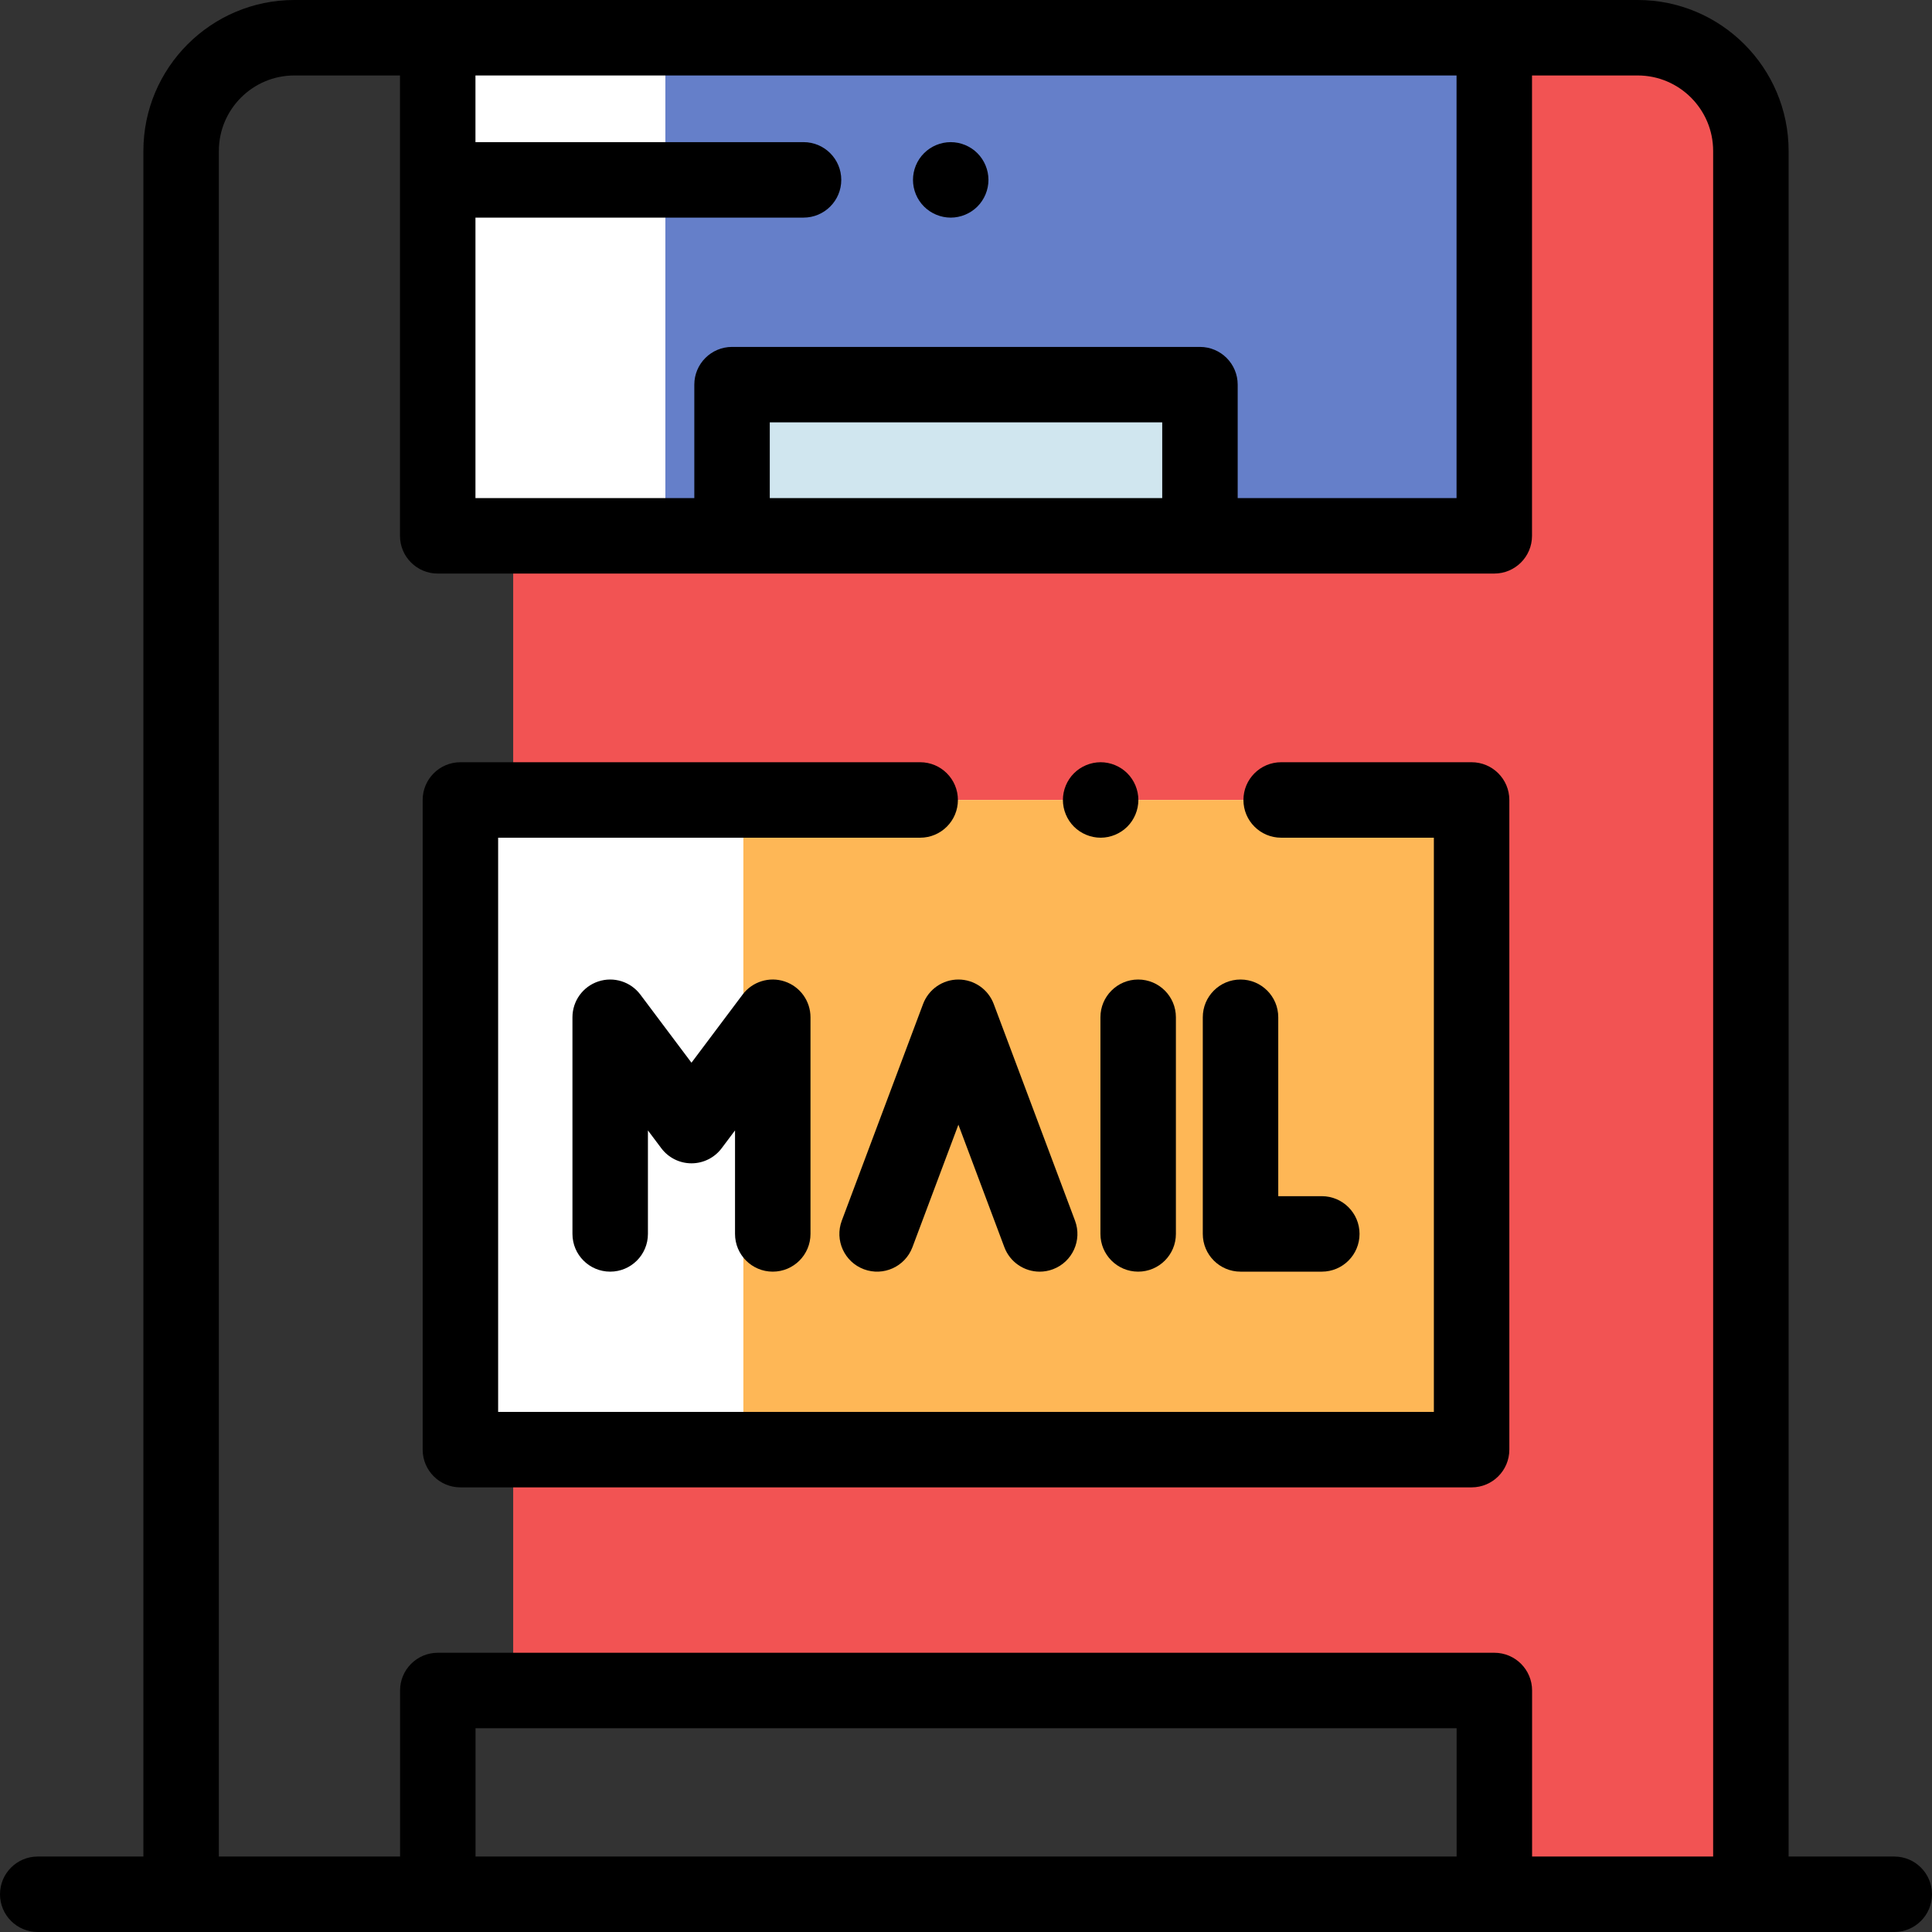 <?xml version="1.0" encoding="iso-8859-1"?>
<!-- Generator: Adobe Illustrator 19.0.0, SVG Export Plug-In . SVG Version: 6.00 Build 0)  -->
<svg version="1.1" id="Capa_1" xmlns="http://www.w3.org/2000/svg" xmlns:xlink="http://www.w3.org/1999/xlink" x="0px" y="0px"
	 viewBox="0 0 512 512" style="enable-background:new 0 0 512 512;" xml:space="preserve">
<rect x="0" y="0" width="512" height="512" fill="#333333" stroke="none"/>
<path style="fill:#F25353;" d="M434,10H166c-16.569,0-30,13.431-30,30v408h260.021v54H464V40C464,23.431,450.569,10,434,10z"/>
<rect x="122.01" y="212" style="fill:#FFFFFF;" width="267.98" height="172.17"/>
<rect x="197" y="212" style="fill:#FEB756;" width="192.99" height="172.17"/>
<rect x="116" y="10" style="fill:#FFFFFF;" width="280" height="132"/>
<rect x="176.33" y="10" style="fill:#657FC9;" width="219.67" height="132"/>
<rect x="194" y="101.94" style="fill:#D0E6EF;" width="124" height="40.06"/>
<path d="M389.989,202h-50.467c-5.523,0-10,4.477-10,10s4.477,10,10,10h40.467v152.168H132.011V222h111.845c5.523,0,10-4.477,10-10
	s-4.477-10-10-10H122.011c-5.523,0-10,4.477-10,10v172.168c0,5.523,4.477,10,10,10H389.99c5.523,0,10-4.477,10-10V212
	C399.989,206.477,395.512,202,389.989,202z"/>
<path d="M291.68,222c2.63,0,5.21-1.07,7.07-2.93c1.86-1.86,2.93-4.44,2.93-7.07s-1.07-5.21-2.93-7.07s-4.44-2.93-7.07-2.93
	s-5.21,1.07-7.07,2.93c-1.86,1.86-2.93,4.44-2.93,7.07s1.07,5.21,2.93,7.07S289.05,222,291.68,222z"/>
<path d="M204.789,337c5.523,0,10-4.477,10-10v-57.416c0-4.304-2.754-8.125-6.837-9.486c-4.083-1.364-8.579,0.042-11.162,3.484
	l-13.542,18.048l-13.542-18.048c-2.583-3.442-7.08-4.844-11.162-3.484c-4.083,1.361-6.837,5.183-6.837,9.486V327
	c0,5.523,4.477,10,10,10s10-4.477,10-10v-27.427l3.542,4.721c1.889,2.517,4.852,3.998,7.999,3.998s6.11-1.481,7.999-3.998
	l3.542-4.721V327C194.789,332.523,199.266,337,204.789,337z"/>
<path d="M291.626,269.584V327c0,5.523,4.477,10,10,10s10-4.477,10-10v-57.416c0-5.523-4.477-10-10-10
	S291.626,264.062,291.626,269.584z"/>
<path d="M244.625,266.072l-21.541,57.416c-1.94,5.171,0.679,10.936,5.85,12.875c5.168,1.939,10.935-0.679,12.875-5.85l12.178-32.46
	l12.178,32.46c1.506,4.014,5.316,6.49,9.364,6.49c1.167,0,2.354-0.206,3.511-0.64c5.171-1.94,7.79-7.705,5.85-12.875l-21.541-57.416
	c-1.464-3.902-5.195-6.487-9.363-6.487S246.088,262.169,244.625,266.072z"/>
<path d="M328.751,337h21.541c5.523,0,10-4.477,10-10s-4.477-10-10-10h-11.541v-47.416c0-5.523-4.477-10-10-10s-10,4.477-10,10V327
	C318.751,332.523,323.229,337,328.751,337z"/>
<path d="M502,492h-28V40c0-22.056-17.944-40-40-40H78C55.944,0,38,17.944,38,40v452H10c-5.523,0-10,4.477-10,10s4.477,10,10,10h492
	c5.523,0,10-4.477,10-10S507.523,492,502,492z M386,20v112h-58v-30.063c0-5.523-4.477-10-10-10H194c-5.523,0-10,4.477-10,10V132h-58
	V57.667h86.946c5.523,0,10-4.477,10-10s-4.477-10-10-10H126V20H386z M308,132H204v-20.063h104V132z M386.021,492h-260v-34h260V492z
	 M406.021,492v-44c0-5.523-4.477-10-10-10h-280c-5.523,0-10,4.477-10,10v44H58V40c0-11.028,8.972-20,20-20h28v122
	c0,5.523,4.477,10,10,10h280c5.523,0,10-4.477,10-10V20h28c11.028,0,20,8.972,20,20v452H406.021z"/>
<path d="M251.95,57.67c2.63,0,5.21-1.07,7.07-2.93s2.93-4.44,2.93-7.07c0-2.64-1.07-5.21-2.93-7.07c-1.86-1.87-4.44-2.93-7.07-2.93
	c-2.64,0-5.21,1.06-7.07,2.93c-1.87,1.86-2.93,4.43-2.93,7.07c0,2.63,1.06,5.21,2.93,7.07C246.74,56.6,249.31,57.67,251.95,57.67z"
	/>
<g>
</g>
<g>
</g>
<g>
</g>
<g>
</g>
<g>
</g>
<g>
</g>
<g>
</g>
<g>
</g>
<g>
</g>
<g>
</g>
<g>
</g>
<g>
</g>
<g>
</g>
<g>
</g>
<g>
</g>
</svg>
